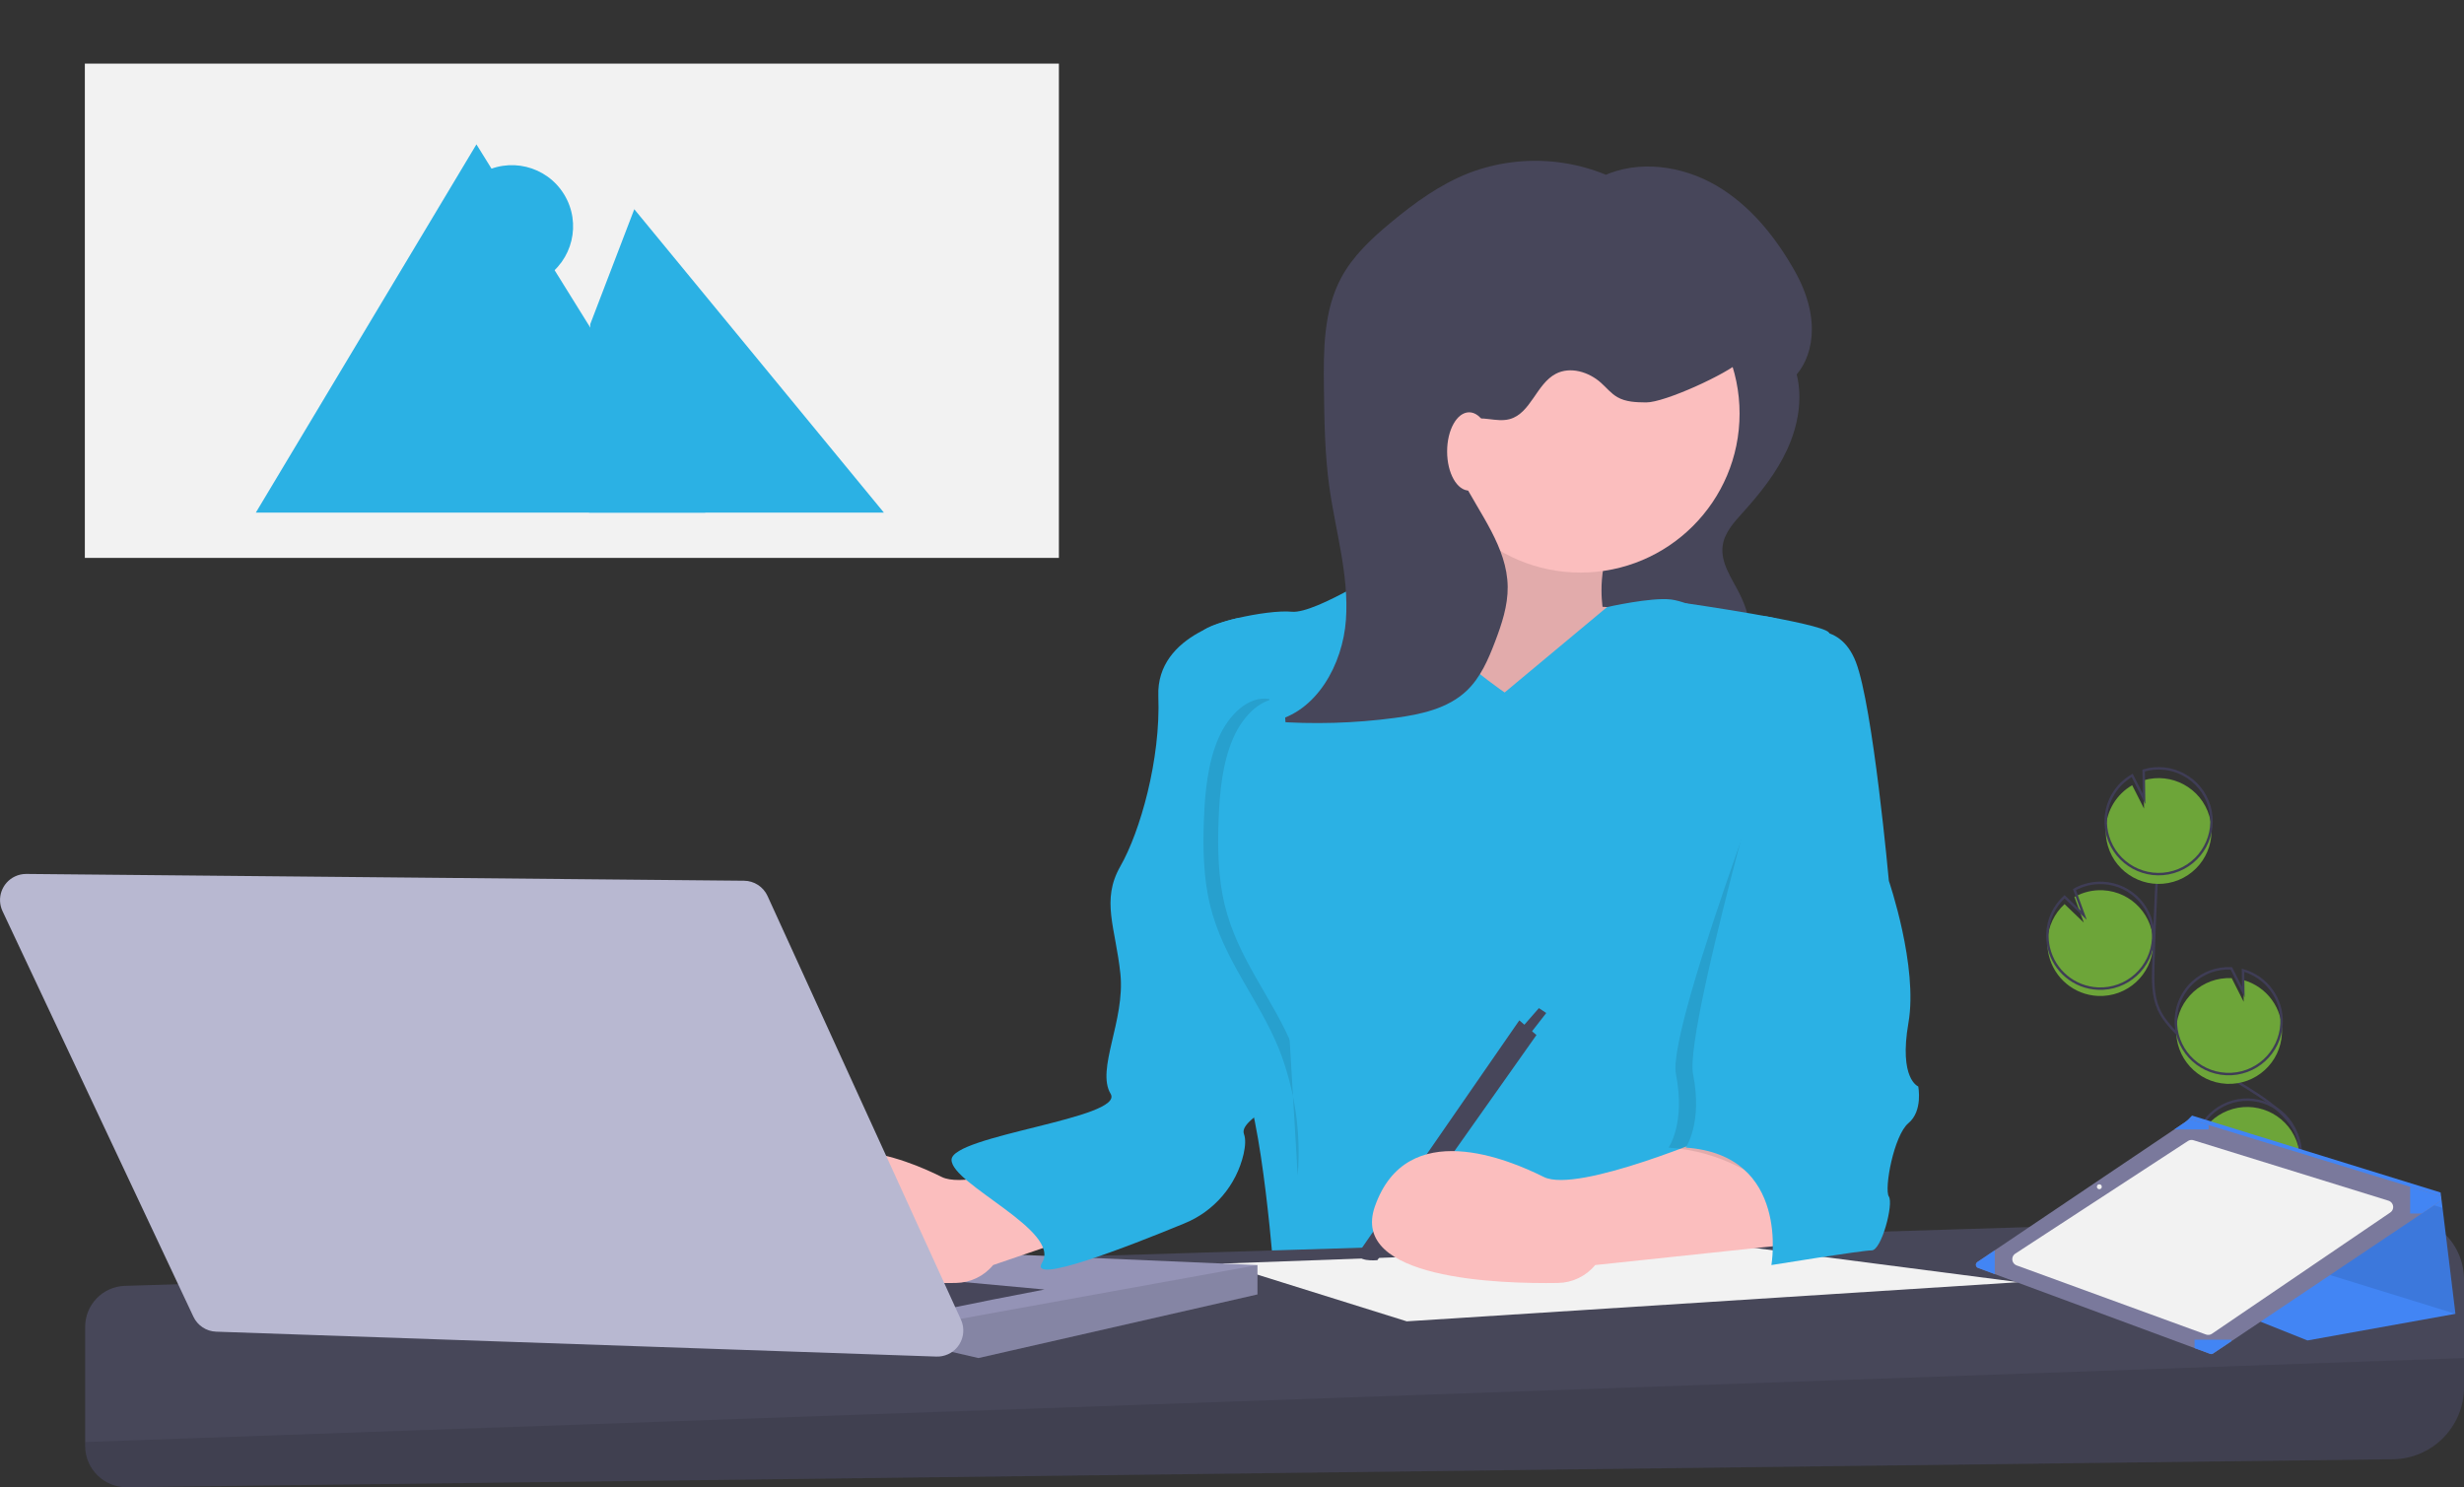 <?xml version="1.0" encoding="utf-8"?>
<!-- Generator: Adobe Illustrator 16.0.0, SVG Export Plug-In . SVG Version: 6.00 Build 0)  -->
<!DOCTYPE svg PUBLIC "-//W3C//DTD SVG 1.1//EN" "http://www.w3.org/Graphics/SVG/1.1/DTD/svg11.dtd">
<svg version="1.1" id="a2889d33-42cc-41f0-88ec-ec050668376c"
	 xmlns="http://www.w3.org/2000/svg" xmlns:xlink="http://www.w3.org/1999/xlink" x="0px" y="0px" width="1006.799px"
	 height="607.79px" viewBox="0 0 1006.799 607.79" enable-background="new 0 0 1006.799 607.79" xml:space="preserve">
<rect x="0" y="0" width="1006.799" height="607.79" fill="#333333" stroke="none"/>
<title>multitasking</title>
<path fill="#6DA539" d="M857.177,407.016c11.927,0.566,22.054-8.645,22.618-20.57c0.565-11.928-8.645-22.055-20.571-22.619
	c-4.048-0.191-8.068,0.758-11.603,2.741l3.818,10.466l-7.857-7.545c-4.213,3.852-6.726,9.219-6.983,14.922
	c-0.1,2.001,0.085,4.006,0.548,5.954C839.354,399.766,847.529,406.563,857.177,407.016z"/>
<path fill="none" stroke="#3F3D56" stroke-miterlimit="10" d="M920.354,522.53c-4.583-8.484,0.617-18.887,6.595-26.455
	s13.263-15.443,13.108-25.086c-0.223-13.859-14.933-22.041-26.686-29.389c-8.721-5.453-16.764-11.92-23.962-19.266
	c-2.885-2.945-5.675-6.096-7.362-9.859c-2.431-5.418-2.363-11.582-2.21-17.518c0.511-19.777,1.488-39.533,2.932-59.271"/>
<path fill="none" stroke="#3F3D56" stroke-miterlimit="10" d="M857.177,404.016c11.927,0.566,22.053-8.645,22.618-20.571
	s-8.645-22.054-20.571-22.618c-4.048-0.191-8.068,0.758-11.603,2.741l3.818,10.466l-7.857-7.545
	c-4.213,3.852-6.726,9.219-6.983,14.922c-0.1,2.001,0.085,4.006,0.548,5.954C839.354,396.766,847.529,403.563,857.177,404.016z"/>
<path fill="#6DA539" d="M860.428,338.606c0.341-7.357,4.409-14.032,10.791-17.709l4.839,9.574l-0.146-11.59
	c11.451-3.373,23.47,3.176,26.844,14.627s-3.175,23.471-14.627,26.844c-11.452,3.374-23.471-3.175-26.844-14.627
	C860.604,343.417,860.314,341.01,860.428,338.606L860.428,338.606z"/>
<path fill="none" stroke="#3F3D56" stroke-miterlimit="10" d="M860.428,334.606c0.341-7.357,4.409-14.032,10.791-17.709l4.839,9.574
	l-0.146-11.59c11.451-3.373,23.47,3.176,26.844,14.627s-3.175,23.471-14.627,26.844c-11.452,3.374-23.471-3.175-26.844-14.627
	C860.604,339.417,860.314,337.01,860.428,334.606L860.428,334.606z"/>
<path fill="#6DA539" d="M909.812,442.93c11.926,0.557,22.044-8.658,22.602-20.584c0.469-10.051-6.058-19.096-15.744-21.818
	l0.112,8.906l-4.894-9.688c-0.02-0.004-0.039-0.004-0.059-0.004c-11.927-0.557-22.046,8.66-22.604,20.586
	C888.669,432.254,897.886,442.374,909.812,442.93L909.812,442.93z"/>
<path fill="none" stroke="#3F3D56" stroke-miterlimit="10" d="M909.646,438.93c11.926,0.557,22.044-8.658,22.602-20.584
	c0.469-10.051-6.058-19.096-15.744-21.818l0.112,8.906l-4.894-9.688c-0.02-0.004-0.039-0.004-0.059-0.004
	c-11.926-0.557-22.046,8.66-22.603,20.586C888.503,428.254,897.72,438.374,909.646,438.93L909.646,438.93z"/>
<path fill="#6DA539" d="M898.974,483.895c5.461,10.611,18.489,14.785,29.101,9.326c10.61-5.461,14.785-18.49,9.325-29.102
	c-5.461-10.609-18.489-14.785-29.101-9.324c-4.796,2.467-8.495,6.641-10.371,11.697l13.501,10.986l-14.852-3.443
	C896.574,477.467,897.396,480.848,898.974,483.895z"/>
<path fill="none" stroke="#3F3D56" stroke-miterlimit="10" d="M898.974,480.895c5.461,10.611,18.489,14.785,29.101,9.326
	c10.61-5.461,14.785-18.49,9.325-29.102c-5.461-10.609-18.489-14.785-29.101-9.324c-4.796,2.467-8.495,6.641-10.371,11.697
	l13.501,10.986l-14.852-3.443C896.574,474.467,897.396,477.848,898.974,480.895z"/>
<path fill="#47465A" d="M734.074,152.714c2.605,10.26,0.621,21.294-3.789,30.918s-11.11,18.011-18.2,25.872
	c-3.567,3.955-7.428,8.159-8.185,13.431c-1.009,7.029,3.73,13.391,6.914,19.739c2.783,5.56,4.473,11.603,4.974,17.799
	c0.428,5.322-0.237,11.187-3.965,15.009c-3.594,3.685-9.113,4.577-14.238,5.053c-14.116,1.311-28.336,0.967-42.372-1.024
	c3.934-5.231,2.455-8.477,2.086-15.011c-0.726-12.818-10.055-24.424-11.866-37.135c-1.439-10.105,5.25-19.382,11.572-27.396
	l28.992-36.744c4.805-6.088,9.589-12.36,13.039-19.34c2.465-4.989,2.928-14.354,9.129-16.017
	C719.851,124.734,731.801,143.765,734.074,152.714z"/>
<path fill="#FBBEBE" d="M591.799,183c0,0-20,59-30,63s60,76,60,76l51-25l2-48l-20-1c0,0-3-20,7-30S591.799,183,591.799,183z"/>
<path opacity="0.1" enable-background="new    " d="M591.799,183c0,0-20,59-30,63s60,76,60,76l51-25l2-48l-20-1c0,0-3-20,7-30
	S591.799,183,591.799,183z"/>
<path fill="#2BB1E4" d="M614.799,283c0,0-43-29-45-53c0,0-32,21-42,20s-37,5-37,9s25,117,25,117s-18,48-9,63s14,85,14,85h208
	c0,0-28-49-13-84s21-182,21-182s-11-8-22-6s-24-6-32-7s-26.13,3.094-26.13,3.094L614.799,283z"/>
<path fill="#474759" d="M1006.799,522.928v44c0,16.113-12.957,29.232-29.07,29.432L51.912,607.79
	c-9.335,0.115-16.997-7.359-17.112-16.695c-0.001-0.07-0.001-0.139-0.001-0.209v-48.639c0-9.053,7.191-16.469,16.239-16.748
	l928.846-28.668c14.413-0.445,26.458,10.879,26.902,25.293C1006.795,522.391,1006.799,522.659,1006.799,522.928z"/>
<path opacity="0.1" fill="#040407" enable-background="new    " d="M1006.799,555v11.928c0,16.113-12.957,29.232-29.07,29.432
	L51.912,607.79c-9.335,0.115-16.997-7.359-17.112-16.695c-0.001-0.07-0.001-0.139-0.001-0.209v-1.564L1006.799,555z"/>
<polygon fill="#F2F2F2" points="824.799,524 707.659,508.801 499.362,516.401 574.799,540 "/>
<polygon fill="#9493B6" points="513.799,517 513.799,529 399.799,555 388.659,552.43 386.799,552 304.799,508 "/>
<polygon opacity="0.1" enable-background="new    " points="513.799,517 513.799,529 399.799,555 388.659,552.43 386.799,540 "/>
<path fill="#47465A" d="M382.799,536c2-1,44-9,44-9l-76-7L382.799,536z"/>
<circle fill="#FBBEBE" cx="645.799" cy="169" r="65"/>
<path fill="#FBBEBE" d="M456.799,463c0,0-58,25-72,18s-56-25-69,12c-10.484,29.838,50.716,31.711,74.801,31.318
	c5.894-0.096,11.449-2.771,15.199-7.318l0,0l83.5-28.5C489.299,488.5,470.799,457,456.799,463z"/>
<path fill="#47465A" d="M620.799,417l7,6l-65,92c0,0-10,1-7-4L620.799,417z"/>
<polygon fill="#47465A" points="624.799,423 631.799,414 628.799,412 621.799,420 "/>
<path fill="#2BB1E4" d="M506.299,252.5c0,0-34,6-33,32c1,26-7.5,55.5-15.5,69.5s-2,25,0,44s-10,39-4,49s-65,17-65,27s45,29,37,42
	c-5.756,9.352,34.813-6.398,58.03-15.973c12.271-4.947,21.353-15.574,24.329-28.465c0.703-3.188,0.891-6.063,0.141-8.063
	c-3-8,32.5-18.5,33.5-38.5s-5-40-10-60S506.299,252.5,506.299,252.5z"/>
<path fill="#B8B8D1" d="M10.777,357.161l293.239,2.775c4.139,0.039,7.881,2.47,9.6,6.234l79.027,173.15
	c2.445,5.357,0.084,11.682-5.273,14.127c-1.503,0.686-3.145,1.014-4.795,0.957l-294.269-10.18c-3.995-0.139-7.577-2.5-9.279-6.115
	L1.028,372.363c-2.508-5.328-0.221-11.681,5.107-14.188C7.586,357.493,9.173,357.145,10.777,357.161z"/>
<path fill="#FBBEBE" d="M702.799,463c0,0-58,25-72,18s-56-25-69,12c-10.484,29.838,50.716,31.711,74.801,31.318
	c5.894-0.096,11.449-2.771,15.199-7.318l0,0l85-9C736.799,508,716.799,457,702.799,463z"/>
<path opacity="0.1" enable-background="new    " d="M737.299,273.5c0,0,14.5-19.5,21.5-1.5s6,88,6,88s12,35,8,58s4,26,4,26
	s2,10-4,15s-10,27-8,30s-3,22-7,22s-12.5-1.5-12.5-1.5s-20.5-37.5-63.5-40.5c0,0,7-10,3-30S737.299,273.5,737.299,273.5z"/>
<path fill="#2BB1E4" d="M734.799,259c0,0,16.5-6.5,23.5,11.5s13.5,89.5,13.5,89.5s12,35,8,58s4,26,4,26s2,10-4,15s-10,27-8,30
	s-3,22-7,22s-41,6-41,6s8-45-35-48c0,0,7-10,3-30S734.799,259,734.799,259z"/>
<path fill="#47465A" d="M667.573,77.272c-20.217-12.646-45.199-15.059-67.462-6.519c-11.772,4.631-22.172,12.17-31.897,20.26
	c-7.802,6.49-15.409,13.57-20.203,22.515c-7.268,13.563-7.246,29.707-7.049,45.093c0.171,13.395,0.346,26.831,2.171,40.103
	c2.504,18.203,8.113,36.224,6.825,54.553c-1.288,18.329-12.06,37.884-30.066,41.54c16.751,1.268,33.588,0.783,50.238-1.447
	c10.493-1.406,21.51-3.809,29.182-11.105c5.604-5.329,8.771-12.675,11.526-19.9c2.77-7.262,5.305-14.808,5.208-22.578
	c-0.203-16.17-11.431-29.733-18.759-44.148c-2.057-4.046-3.861-8.396-3.791-12.935c0.072-4.538,2.441-9.303,6.659-10.979
	c5.205-2.068,11.231,1.017,16.643-0.428c8.693-2.322,10.95-14.396,18.932-18.55c5.906-3.074,13.443-0.769,18.409,3.666
	c2.221,1.983,4.123,4.381,6.699,5.875c3.491,2.025,7.733,2.124,11.771,2.168c7.536,0.083,33.259-11.729,38.69-16.955
	c5.298,27.253,44.698,3.535,22.087-36.673c-7.873-14-18.315-27.002-32.206-35.065c-13.892-8.063-31.615-10.564-46.197-3.832"/>
<ellipse fill="#FBBEBE" cx="600.299" cy="184.5" rx="9" ry="16"/>
<path fill="#2BB1E4" d="M688.799,246.519c0,0,55.5,7.981,58.5,11.981s-3,28-3,28l-40,7l-30.779-6.638L688.799,246.519z"/>
<path opacity="0.1" enable-background="new    " d="M518.68,285.677c-8.358-1.441-16.511,6.124-20.839,16.098
	c-4.328,9.974-5.503,21.925-5.929,33.537c-0.423,11.54-0.173,23.325,2.455,34.296c5.396,22.529,19.883,38.458,28.267,59.173
	c6.439,16.436,9.043,34.125,7.614,51.721"/>
<path fill="#2BB1E4" d="M524.68,285.677c-8.358-1.441-16.511,6.124-20.839,16.098c-4.328,9.974-5.503,21.925-5.929,33.537
	c-0.423,11.54-0.173,23.325,2.455,34.296c5.396,22.529,19.883,38.458,28.267,59.173c6.439,16.436,9.043,34.125,7.614,51.721"/>
<polygon fill="#4285F4" points="846.099,509.12 942.837,547.815 1003.299,536.93 998.026,493.653 997.252,487.352 895.678,455.913 
	888.422,463.168 "/>
<polygon opacity="0.1" enable-background="new    " points="901.724,463.616 901.724,505.491 1003.299,536.93 998.026,493.653 "/>
<path fill="#7A799C" d="M808.219,518.163l6.847,2.535l81.646,30.236l6.345,2.35c0.405,0.152,0.859,0.1,1.218-0.143l7.477-5.014
	l77.778-52.182l7.348-4.928c0.619-0.416,0.785-1.254,0.369-1.873c-0.173-0.26-0.43-0.449-0.728-0.541l-11.717-3.588l-82.36-25.23
	l-7.19-2.205c-0.391-0.121-0.815-0.059-1.153,0.172l-5.665,3.816l-73.38,49.416l-7.112,4.793c-0.619,0.414-0.784,1.252-0.369,1.871
	C807.728,517.883,807.954,518.063,808.219,518.163z"/>
<path fill="#F2F2F2" d="M976.677,495.518l-72.878,49.566c-0.714,0.484-1.618,0.598-2.43,0.301l-77.37-28.246
	c-1.402-0.516-2.121-2.072-1.604-3.475c0.2-0.545,0.571-1.012,1.058-1.33l70.54-46.031c0.669-0.438,1.497-0.553,2.261-0.316
	l79.709,24.713c1.426,0.447,2.22,1.965,1.773,3.391C977.554,494.672,977.181,495.176,976.677,495.518z"/>
<path fill="#4285F4" d="M984.801,485.016v10.93h4.727l7.349-4.928c0.619-0.416,0.784-1.254,0.369-1.873
	c-0.173-0.258-0.43-0.449-0.728-0.539L984.801,485.016z"/>
<path fill="#4285F4" d="M896.711,547.51v3.424l6.345,2.35c0.405,0.152,0.859,0.1,1.218-0.143l7.477-5.014v-0.617H896.711z"/>
<path fill="#4285F4" d="M808.219,518.163l6.847,2.535v-9.713h-0.015l-7.111,4.793c-0.619,0.414-0.784,1.252-0.369,1.871
	C807.728,517.883,807.954,518.063,808.219,518.163z"/>
<path fill="#4285F4" d="M888.432,461.569h14.008v-1.783l-7.19-2.205c-0.39-0.121-0.814-0.059-1.152,0.172L888.432,461.569z"/>
<circle fill="#F2F2F2" cx="857.799" cy="485" r="1"/>
<rect x="34.669" y="26" fill="#F2F2F2" width="398" height="202"/>
<polyline fill="#2BB1E4" points="104.527,209.5 194.669,59 288.169,209.5 "/>
<polygon fill="#2BB1E4" points="241.169,132.5 259.169,85.5 361.169,209.5 240.669,209.5 "/>
<path fill="#2BB1E4" d="M222.218,113.826c11.778-7.207,15.484-22.596,8.277-34.374c-7.206-11.778-22.596-15.484-34.374-8.277
	c-0.013,0.008-0.026,0.016-0.039,0.024"/>
<rect x="58.169" y="0.5" display="none" fill="none" stroke="#3F3D56" stroke-miterlimit="10" width="398" height="202"/>
<polyline display="none" fill="none" stroke="#3F3D56" stroke-miterlimit="10" points="109.527,202.5 199.669,52 293.169,202.5 "/>
<polyline display="none" fill="none" stroke="#3F3D56" stroke-miterlimit="10" points="244.169,123.5 262.169,76.5 364.169,202.5 
	"/>
<path display="none" fill="none" stroke="#3F3D56" stroke-miterlimit="10" d="M229.218,99.826
	c11.778-7.206,15.484-22.596,8.277-34.374c-7.206-11.778-22.596-15.484-34.374-8.277c-0.013,0.008-0.026,0.016-0.039,0.024"/>
</svg>
